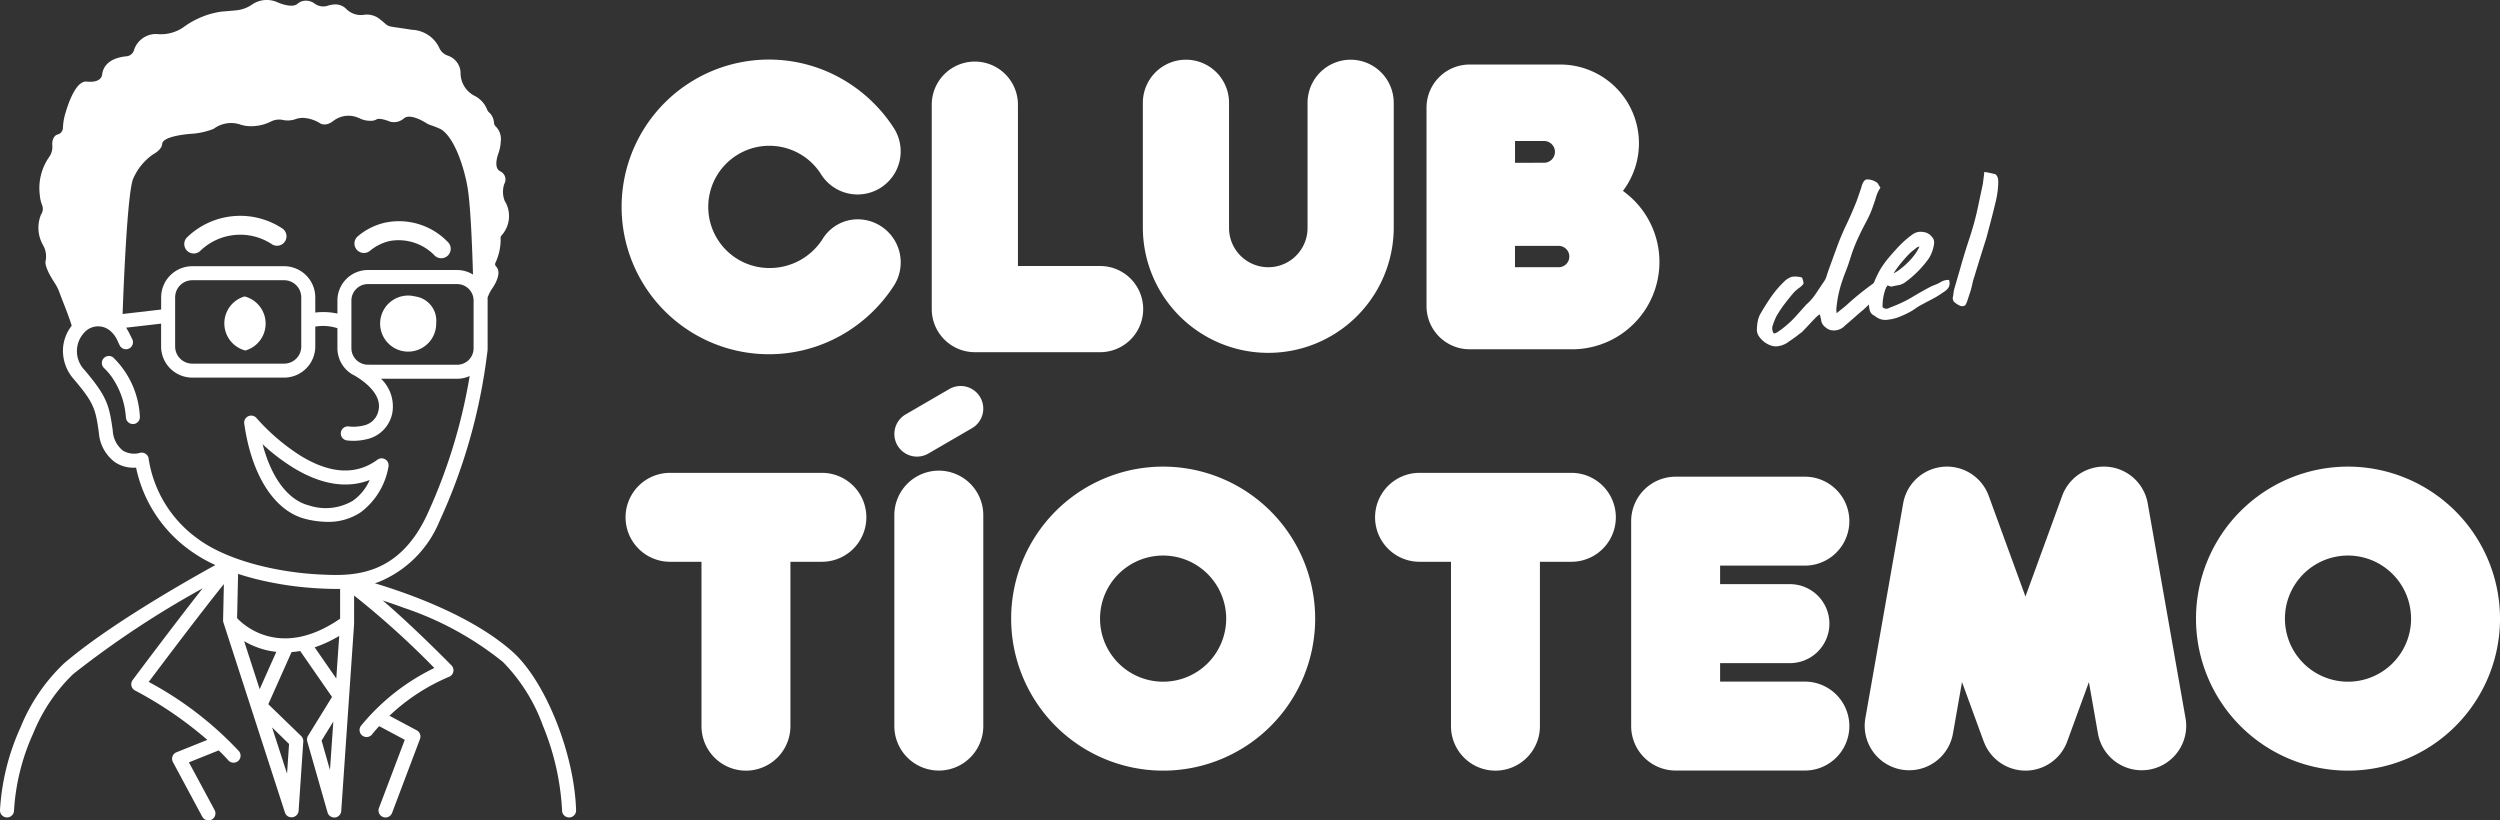 <svg xmlns="http://www.w3.org/2000/svg" width="194.646" height="63.874" viewBox="0 0 194.646 63.874"><rect x="0" y="0" width="194.646" height="63.874" fill="#333333" stroke="none"/><defs><style>.a{fill:#fff;}</style></defs><g transform="translate(0 0)"><g transform="translate(0 0)"><path class="a" d="M23.238,78.25a.546.546,0,0,0-.708.831,4.561,4.561,0,0,1,.778.973,6.3,6.3,0,0,1,.914,2.874.546.546,0,0,0,.543.5l.042,0a.545.545,0,0,0,.5-.585A6.894,6.894,0,0,0,23.238,78.25Z" transform="translate(-14.417 -50.412)"/><path class="a" d="M88.262,65.069A2.183,2.183,0,1,0,89.9,67.151,1.908,1.908,0,0,0,88.262,65.069Z" transform="translate(-55.938 -41.989)"/><path class="a" d="M41.159,50.312a.739.739,0,0,0,.556-.225,4.474,4.474,0,0,1,5.57-.487.737.737,0,1,0,.746-1.271,5.953,5.953,0,0,0-7.382.74.736.736,0,0,0,.51,1.241Z" transform="translate(-26.101 -30.575)"/><path class="a" d="M79.1,50.808a3.655,3.655,0,0,1,1.5-.73,3.9,3.9,0,0,1,3.509,1.15.737.737,0,1,0,.981-1.1,5.275,5.275,0,0,0-4.89-1.471,4.99,4.99,0,0,0-2.1,1.063.737.737,0,1,0,.995,1.087Z" transform="translate(-50.251 -31.315)"/><path class="a" d="M50.821,65.069a2.183,2.183,0,0,0,.06,4.211,2.183,2.183,0,0,0-.06-4.211Z" transform="translate(-31.777 -41.989)"/><path class="a" d="M62.677,98.756a5.619,5.619,0,0,0,2.161-3.575.545.545,0,0,0-.864-.515c-1.628,1.2-3.613,1.115-5.9-.256a16.1,16.1,0,0,1-3.5-2.968l-.024-.028a.546.546,0,0,0-.947.44c.574,4.054,2.364,6.831,4.789,7.429a7.106,7.106,0,0,0,1.7.222A4.516,4.516,0,0,0,62.677,98.756Zm-7.644-5.293a15.44,15.44,0,0,0,2.481,1.883c2.128,1.276,4.125,1.576,5.856.9a3.869,3.869,0,0,1-1.311,1.615,4.153,4.153,0,0,1-3.406.368C57.019,97.822,55.721,96.085,55.033,93.464Z" transform="translate(-34.587 -58.874)"/><path class="a" d="M39.886,50.725c-3.1-2.746-7.962-4.489-10.7-5.311.085-.028.17-.054.256-.085a8.635,8.635,0,0,0,4.77-4.735A43.969,43.969,0,0,0,37.927,27.53h0a2.37,2.37,0,0,0,.039-.416V23.4c0-.068,0-.135-.01-.2a2.842,2.842,0,0,1,.343-.706c.243-.338.8-1.272.319-1.757a.236.236,0,0,1-.053-.256,4.278,4.278,0,0,0,.414-1.893.3.3,0,0,1,.077-.265,2.241,2.241,0,0,0,.237-2.686,1.945,1.945,0,0,1-.034-1.309.7.7,0,0,0-.3-.986c-.5-.233-.286-1.025-.152-1.405A3.147,3.147,0,0,0,38.989,11a1.373,1.373,0,0,0-.349-1.11.5.5,0,0,1-.179-.322,1.169,1.169,0,0,0-.339-.778.619.619,0,0,1-.205-.282,2.031,2.031,0,0,0-.978-1.052,1.991,1.991,0,0,1-1.08-1.837,1.458,1.458,0,0,0-.987-1.286,1.1,1.1,0,0,1-.68-.627,2.455,2.455,0,0,0-2.116-1.386c-2.272-.367-1.6-.121-2.47-.8a1.594,1.594,0,0,0-1.24-.372A1.59,1.59,0,0,1,26.995.73l-.02-.02a1.2,1.2,0,0,0-.9-.365A2,2,0,0,0,25.5.452,1.129,1.129,0,0,1,24.481.268a1.106,1.106,0,0,0-.944-.176.946.946,0,0,0-.367.2C22.712.7,21.555.157,21.555.157a2.027,2.027,0,0,0-1.937.2A2.571,2.571,0,0,1,18.434.8c-.3.03-.686.065-1.147.1a6.309,6.309,0,0,0-2,.611,5.763,5.763,0,0,0-.957.576,3.087,3.087,0,0,1-2.125.562,1.8,1.8,0,0,0-1.79,1.31.676.676,0,0,1-.563.424c-.635.057-1.765.316-1.9,1.424,0,0-.022.671-1.19.544-.812-.089-1.413,1.557-1.7,2.568A4.48,4.48,0,0,0,4.9,9.963a.544.544,0,0,1-.43.511c-.309.1-.419.5-.4.807a1.378,1.378,0,0,1-.261.971A4.221,4.221,0,0,0,3.1,15.189a2.647,2.647,0,0,0,.187.8.793.793,0,0,1-.1.73,2.727,2.727,0,0,0,.161,2.361,1.764,1.764,0,0,1,.209,1.211c-.117.4.381,1.252.692,1.725a3.747,3.747,0,0,1,.408.829c.2.565.658,1.624.926,2.515A3.18,3.18,0,0,0,4.908,27.1a3.332,3.332,0,0,0,.837,2.42c1.583,1.865,1.693,2.321,1.952,4.165A3.144,3.144,0,0,0,8.96,35.992a2.6,2.6,0,0,0,1.45.423c.061,0,.123,0,.185-.006a10.59,10.59,0,0,0,4.1,6.371,11.473,11.473,0,0,0,2.074,1.214C14.4,45.3,8.422,48.7,4.977,51.658A14.247,14.247,0,0,0,1.6,56.629,18.021,18.021,0,0,0,0,63.081a.545.545,0,0,0,.527.563H.546a.545.545,0,0,0,.545-.527A16.915,16.915,0,0,1,2.6,57.07a13.363,13.363,0,0,1,3.093-4.584,73.412,73.412,0,0,1,10.083-6.678c-2.184,2.773-5.272,6.9-5.449,7.141a.546.546,0,0,0,.182.809,29.951,29.951,0,0,1,5.42,3.664l.212.184-2.4.964a.545.545,0,0,0-.277.764l2.284,4.253a.545.545,0,0,0,.961-.516l-2-3.716,2.32-.931c.486.472.74.766.751.778a.546.546,0,0,0,.83-.709,27.047,27.047,0,0,0-7.031-5.4c1.064-1.418,4.112-5.463,5.852-7.616l-.062,2.812a.555.555,0,0,0,.027.18l4.792,14.8,0,0c0,.01.008.018.012.028a.491.491,0,0,0,.029.063c0,.009.011.018.017.027a.544.544,0,0,0,.039.055l.021.024a.516.516,0,0,0,.049.047l.023.019a.571.571,0,0,0,.077.049l.01,0a.536.536,0,0,0,.086.033l.029.007a.551.551,0,0,0,.073.012l.016,0H22.7a.546.546,0,0,0,.1-.009l.035-.009c.013,0,.026,0,.038-.009l.015-.006a.493.493,0,0,0,.058-.026.374.374,0,0,0,.039-.02.53.53,0,0,0,.047-.033.412.412,0,0,0,.037-.029.481.481,0,0,0,.039-.041c.01-.011.021-.022.03-.034s.023-.035.034-.052.015-.022.021-.034.015-.038.023-.057.011-.026.015-.04a.457.457,0,0,0,.009-.049.512.512,0,0,0,.009-.056v0l.364-5.394a.544.544,0,0,0-.164-.428L20.89,54.829,22.7,50.77q.341-.026.672-.084l2.479,3.577-1.868,3.027a.547.547,0,0,0-.06.436L25.5,63.249a.545.545,0,0,0,.524.4.517.517,0,0,0,.057,0,.545.545,0,0,0,.487-.505L27.57,48.57c0-.012,0-.025,0-.038V46.368a66.367,66.367,0,0,1,6.248,5.641,16.8,16.8,0,0,0-5.711,4.5.545.545,0,0,0,.868.66c.006-.009.2-.253.547-.633l.012.008L31.515,57.6l-2.009,5.308a.545.545,0,1,0,1.02.386L32.7,57.536a.545.545,0,0,0-.253-.674l-2.124-1.135a15.489,15.489,0,0,1,4.644-3.034.545.545,0,0,0,.184-.887c-.166-.17-2.974-3.026-5.348-5.051.509.166,1.064.356,1.645.57a24.858,24.858,0,0,1,7.711,4.216,13.738,13.738,0,0,1,3.11,4.956,19.973,19.973,0,0,1,1.494,6.619.545.545,0,0,0,.545.529h.017a.545.545,0,0,0,.528-.562C44.722,58.653,42.446,52.994,39.886,50.725ZM26.48,48.171c-4.611,3.177-7.5.513-8.02-.043l.076-3.446q.635.207,1.323.384a25.869,25.869,0,0,0,4.889.741c.412.021.874.045,1.37.045.119,0,.24,0,.363,0Zm2.164-19.776a1.272,1.272,0,0,1-.528-.115c-.068-.038-.121-.067-.156-.084a1.282,1.282,0,0,1-.6-1.082V23.4a1.283,1.283,0,0,1,1.281-1.281h6.948A1.283,1.283,0,0,1,36.874,23.4v3.718a1.283,1.283,0,0,1-1.281,1.281ZM10.364,13.928a4.448,4.448,0,0,1,1.521-1.886c.336-.189.721-.481.743-.837.039-.639,2.208-.782,2.208-.782a5.7,5.7,0,0,0,1.8-.393,2.274,2.274,0,0,1,1.977-.365,2.719,2.719,0,0,0,1.013.16h.034a3.471,3.471,0,0,0,1.423-.356,1.412,1.412,0,0,1,.907-.137,1.841,1.841,0,0,0,.974-.04,1.671,1.671,0,0,1,.7-.11,2.753,2.753,0,0,1,1.251.413s.407.3,1.022-.167A1.929,1.929,0,0,1,27.71,9.1,2.788,2.788,0,0,1,28,9.214a1.921,1.921,0,0,0,.866.192.856.856,0,0,0,.433-.1c.253-.179,1.056.161,1.056.161a1.175,1.175,0,0,0,1.1-.255c.442-.364,1.366.144,1.718.362a1.831,1.831,0,0,0,.331.161,7.218,7.218,0,0,1,.8.315c1.094.625,1.875,3.112,2.115,4.643.228,1.449.351,4.709.408,6.684a2.353,2.353,0,0,0-1.24-.354H28.644A2.375,2.375,0,0,0,26.271,23.4v1.016a5.019,5.019,0,0,0-1.724-.08V23.153a2.428,2.428,0,0,0-2.425-2.426h-7.15a2.428,2.428,0,0,0-2.426,2.426V24.1l-3,.347C9.622,22.24,9.915,15.041,10.364,13.928Zm13.092,9.225v3.825a1.336,1.336,0,0,1-1.335,1.335h-7.15a1.336,1.336,0,0,1-1.335-1.335V23.153a1.336,1.336,0,0,1,1.335-1.335h7.15A1.336,1.336,0,0,1,23.456,23.153ZM11.57,35.7h0a.479.479,0,0,0-.007-.05.546.546,0,0,0-.665-.391,1.687,1.687,0,0,1-1.329-.176,2.122,2.122,0,0,1-.789-1.555c-.277-1.978-.435-2.641-2.2-4.72A2.117,2.117,0,0,1,6.6,25.853a1.445,1.445,0,0,1,2.1.017,2.1,2.1,0,0,1,.485.745c.044.089.092.187.147.3a.546.546,0,0,0,.973-.493c-.053-.1-.1-.2-.142-.284a5.266,5.266,0,0,0-.343-.626l2.723-.314v1.784A2.428,2.428,0,0,0,14.972,29.4h7.15a2.428,2.428,0,0,0,2.425-2.426V25.429a3.656,3.656,0,0,1,1.724.124v1.56a2.371,2.371,0,0,0,1.092,1.994.541.541,0,0,0,.074.046l.01,0c.042.025.085.048.129.071.5.283,2.158,1.337,1.906,2.664a1.487,1.487,0,0,1-1.189,1.244,3.224,3.224,0,0,1-1.129.072A.546.546,0,0,0,27,34.288a3.848,3.848,0,0,0,.52.032,4.206,4.206,0,0,0,1.009-.119A2.586,2.586,0,0,0,30.554,32.1a2.982,2.982,0,0,0-.887-2.611h5.925a2.353,2.353,0,0,0,.976-.212,42.4,42.4,0,0,1-3.342,10.856c-2.32,4.906-5.992,4.716-8.422,4.589-2.961-.154-7-.973-9.455-2.811A9.419,9.419,0,0,1,11.57,35.7ZM22.349,60.237l-1.167-3.6,1.323,1.286Zm-2.131-6.58-1.211-3.739a6.4,6.4,0,0,0,1.158.534,6.209,6.209,0,0,0,1.349.3Zm5.473,6.293-.652-2.292.913-1.479ZM24.5,50.4a9.994,9.994,0,0,0,1.911-.887l-.229,3.315Z" transform="translate(0 0)"/></g><g transform="translate(48.436 4.639)"><path class="a" d="M328.428,24a6.133,6.133,0,0,0-4.892-9.841h-7.044a3.359,3.359,0,0,0-3.355,3.355V32.975a3.359,3.359,0,0,0,3.355,3.355h7.982A6.8,6.8,0,0,0,328.428,24Zm-4.173,5.111a.831.831,0,0,1-.83.83h-3.4V28.279h3.4A.831.831,0,0,1,324.255,29.109Zm-4.227-7.3V20.112h2.26a.847.847,0,1,1,0,1.694Z" transform="translate(-250.506 -13.774)"/><path class="a" d="M217.644,29.434h-6.4V16.873a3.355,3.355,0,0,0-6.71,0V32.789a3.359,3.359,0,0,0,3.355,3.355h9.752a3.355,3.355,0,0,0,0-6.71Z" transform="translate(-180.425 -13.362)"/><path class="a" d="M154.9,25.513a3.221,3.221,0,0,0-2.755,1.57,4.882,4.882,0,0,1-4.114,2.224A4.759,4.759,0,1,1,152.043,22a3.356,3.356,0,1,0,5.68-3.576,11.723,11.723,0,0,0-4.085-3.86,11.471,11.471,0,1,0,0,19.968,11.751,11.751,0,0,0,4.091-3.868,3.355,3.355,0,0,0-2.835-5.149Z" transform="translate(-136.557 -13.078)"/><path class="a" d="M267.045,13.106a3.359,3.359,0,0,0-3.355,3.355v9.8a3.057,3.057,0,0,1-6.113,0v-9.8a3.355,3.355,0,1,0-6.71,0v9.8a9.767,9.767,0,0,0,19.533,0v-9.8A3.359,3.359,0,0,0,267.045,13.106Z" transform="translate(-210.322 -13.096)"/><g transform="translate(0.27 31.689)"><path class="a" d="M152.6,103.794H140.781a3.462,3.462,0,1,0,0,6.924h2.449v12.8a3.462,3.462,0,0,0,6.924,0v-12.8h2.45a3.462,3.462,0,1,0,0-6.924Z" transform="translate(-137.319 -103.307)"/><path class="a" d="M233.793,102.425a11.835,11.835,0,1,0,11.835,11.835A11.848,11.848,0,0,0,233.793,102.425ZM238.7,114.26a4.911,4.911,0,1,1-4.911-4.911A4.916,4.916,0,0,1,238.7,114.26Z" transform="translate(-191.937 -102.423)"/><g transform="translate(58.353)"><path class="a" d="M434.3,122.028l-2.947-16.747a3.461,3.461,0,0,0-6.661-.581l-2.859,7.836-2.859-7.836a3.461,3.461,0,0,0-6.661.581l-2.947,16.747a3.462,3.462,0,0,0,6.819,1.2l.709-4.032,1.685,4.615.005,0a3.46,3.46,0,0,0,6.505,0l1.685-4.615.709,4.032a3.462,3.462,0,0,0,6.819-1.2Z" transform="translate(-371.194 -102.42)"/><path class="a" d="M317.121,103.794H305.3a3.462,3.462,0,1,0,0,6.924h2.449v12.8a3.462,3.462,0,0,0,6.924,0v-12.8h2.449a3.462,3.462,0,1,0,0-6.924Z" transform="translate(-301.836 -103.307)"/><path class="a" d="M493.879,102.425a11.835,11.835,0,1,0,11.835,11.835A11.848,11.848,0,0,0,493.879,102.425Zm4.911,11.835a4.911,4.911,0,1,1-4.911-4.911A4.916,4.916,0,0,1,498.789,114.26Z" transform="translate(-418.126 -102.423)"/><path class="a" d="M371.583,120.6h-6.6v-1.44h5.379a3.075,3.075,0,1,0,0-6.149h-5.379v-1.443h6.6a3.462,3.462,0,0,0,0-6.924H361.52a3.466,3.466,0,0,0-3.462,3.462h0v15.955a3.466,3.466,0,0,0,3.462,3.462h10.063a3.462,3.462,0,0,0,0-6.924Z" transform="translate(-338.117 -103.858)"/></g></g><path class="a" d="M391.854,49.807q.206-.173.377-.306c.113-.089.222-.177.325-.263q.635-.584,1.289-1.1t1.346-.985a4.148,4.148,0,0,1,.448-.2,3.914,3.914,0,0,0,.449-.2c.137-.033.2.024.2.17a.711.711,0,0,1-.053.168q-.312.384-.576.772a2.2,2.2,0,0,1-.67.639c-.069.058-.134.109-.2.154a.618.618,0,0,0-.16.177,2.676,2.676,0,0,1-.319.354l-.355.332q-.362.3-.72.62t-.72.62a1.18,1.18,0,0,1-.868.391.955.955,0,0,1-.662-.245.82.82,0,0,1-.344-.6l-.083-.352a.089.089,0,0,0-.043-.052,2.092,2.092,0,0,0-.258.216q-.275.282-.533.56t-.533.56a1.183,1.183,0,0,1-.236.18c-.138.116-.273.22-.406.313s-.27.188-.413.284a1.754,1.754,0,0,1-.9.369,1.169,1.169,0,0,1-.511-.065,1.752,1.752,0,0,1-.515-.28,1.848,1.848,0,0,1-.415-.444.906.906,0,0,1-.15-.568,3.753,3.753,0,0,1,.077-.654,1.882,1.882,0,0,1,.245-.6q.373-.646.8-1.259a7.731,7.731,0,0,1,.982-1.147,1.5,1.5,0,0,1,.619-.395,1.862,1.862,0,0,1,.789.061q.156.4.1.5a1.355,1.355,0,0,1-.37.336l-.207.173a1.611,1.611,0,0,0-.2.2q-.363.428-.705.88a8.663,8.663,0,0,0-.626.954,5.464,5.464,0,0,0-.272.684.692.692,0,0,0,.088.63.909.909,0,0,0,.257-.092,7.785,7.785,0,0,0,1.515-1.319l.734-.825a4.3,4.3,0,0,0,.745-.843l.629-.939a1.479,1.479,0,0,0,.221-.44c.053-.168.11-.341.171-.521q.3-.815.6-1.645t.667-1.63q.48-.981.925-2.109.091-.269.174-.506t.174-.505l.031-.132q.144-.436.364-.489a1.255,1.255,0,0,1,.707.173.872.872,0,0,1,.188.142,1.814,1.814,0,0,0,.2.324,2.435,2.435,0,0,0-.342.716q-.111.383-.262.79-.091.27-.222.564t-.281.578q-.367.676-.682,1.37a12.148,12.148,0,0,0-.544,1.43q-.175.569-.379,1.081t-.378,1.081a9.234,9.234,0,0,0-.22.9q-.082.437-.125.912a.307.307,0,0,0,0,.139.863.863,0,0,1,.016.2" transform="translate(-297.291 -30.061)"/><path class="a" d="M411.664,55.061a3.99,3.99,0,0,0-.342,1.692.4.4,0,0,0,.511.065q.455-.17.89-.366A8.7,8.7,0,0,0,413.59,56q.677-.408,1.351-.77c.449-.24.491-.172.943-.444a1.13,1.13,0,0,1,.616-.146,1.068,1.068,0,0,1,.04.3.6.6,0,0,1-.144.375,1.26,1.26,0,0,1-.3.256c-.172.145.061-.046-.116.078s-.356.239-.537.344c-.2.11-.389.211-.563.3s-.362.194-.563.3a3.633,3.633,0,0,0-.445.276,3.533,3.533,0,0,1-.446.276,7.137,7.137,0,0,1-.838.385,3.411,3.411,0,0,1-.88.209,1.2,1.2,0,0,1-.889-.223.722.722,0,0,1-.112-.082.226.226,0,0,0-.106-.052.652.652,0,0,1-.287-.428,2.092,2.092,0,0,1-.027-.768,5.808,5.808,0,0,1,.326-1.239,8.359,8.359,0,0,1,.536-1.134,7.619,7.619,0,0,1,.629-.877q.338-.4.708-.8a7.346,7.346,0,0,1,1.2-1.06,1.052,1.052,0,0,1,.781-.17.967.967,0,0,1,.694.377.585.585,0,0,1,.157.272.811.811,0,0,1,.011.308,2.986,2.986,0,0,1-.393,1.085,8.145,8.145,0,0,1-1.9,1.907,1.239,1.239,0,0,1-.481.192c-.178.032-.346.067-.5.1a.256.256,0,0,1-.175-.021,1.171,1.171,0,0,0-.219-.072m.523-.93a3.073,3.073,0,0,0,.538-.344,6.47,6.47,0,0,0,.577-.508,5.049,5.049,0,0,0,.522-.6,3.593,3.593,0,0,0,.377-.631.636.636,0,0,0-.228.085c-.1.087-.211.174-.325.263a2.758,2.758,0,0,0-.318.292q-.3.319-.6.684a7.011,7.011,0,0,0-.547.764" transform="translate(-313.185 -37.483)"/><path class="a" d="M431.094,37.744q.218.032.437.077c.146.031.293.066.441.107a.6.6,0,0,1,.177.3,1.38,1.38,0,0,1,.032.345,7.073,7.073,0,0,1-.186,1.425q-.164.692-.343,1.386l-.2.758-.2.758q-.235.732-.467,1.479t-.463,1.508a5.119,5.119,0,0,0-.172.632,5.165,5.165,0,0,1-.172.632c-.058.171-.111.335-.161.493a2.772,2.772,0,0,1-.195.468.412.412,0,0,1-.452.032,1.51,1.51,0,0,1-.471-.331.759.759,0,0,1-.067-.265,2.506,2.506,0,0,0,.06-.343,2.572,2.572,0,0,1,.06-.343q.27-.919.537-1.853t.568-1.858q.238-.7.432-1.4t.339-1.416q.092-.438.176-.83t.175-.83c.021-.144.04-.294.06-.449s.038-.314.056-.48" transform="translate(-325.035 -28.995)"/><path class="a" d="M199.78,103.313a3.467,3.467,0,0,0-3.463,3.463V123.2a3.463,3.463,0,0,0,6.926,0V106.776A3.467,3.467,0,0,0,199.78,103.313Z" transform="translate(-175.121 -71.308)"/><g transform="translate(21.196 25.413)"><path class="a" d="M198.08,90.225a1.762,1.762,0,0,1-.882-3.287l3.4-1.975a1.761,1.761,0,1,1,1.761,3.051l-3.4,1.975A1.756,1.756,0,0,1,198.08,90.225Z" transform="translate(-196.316 -84.726)"/></g></g></g></svg>